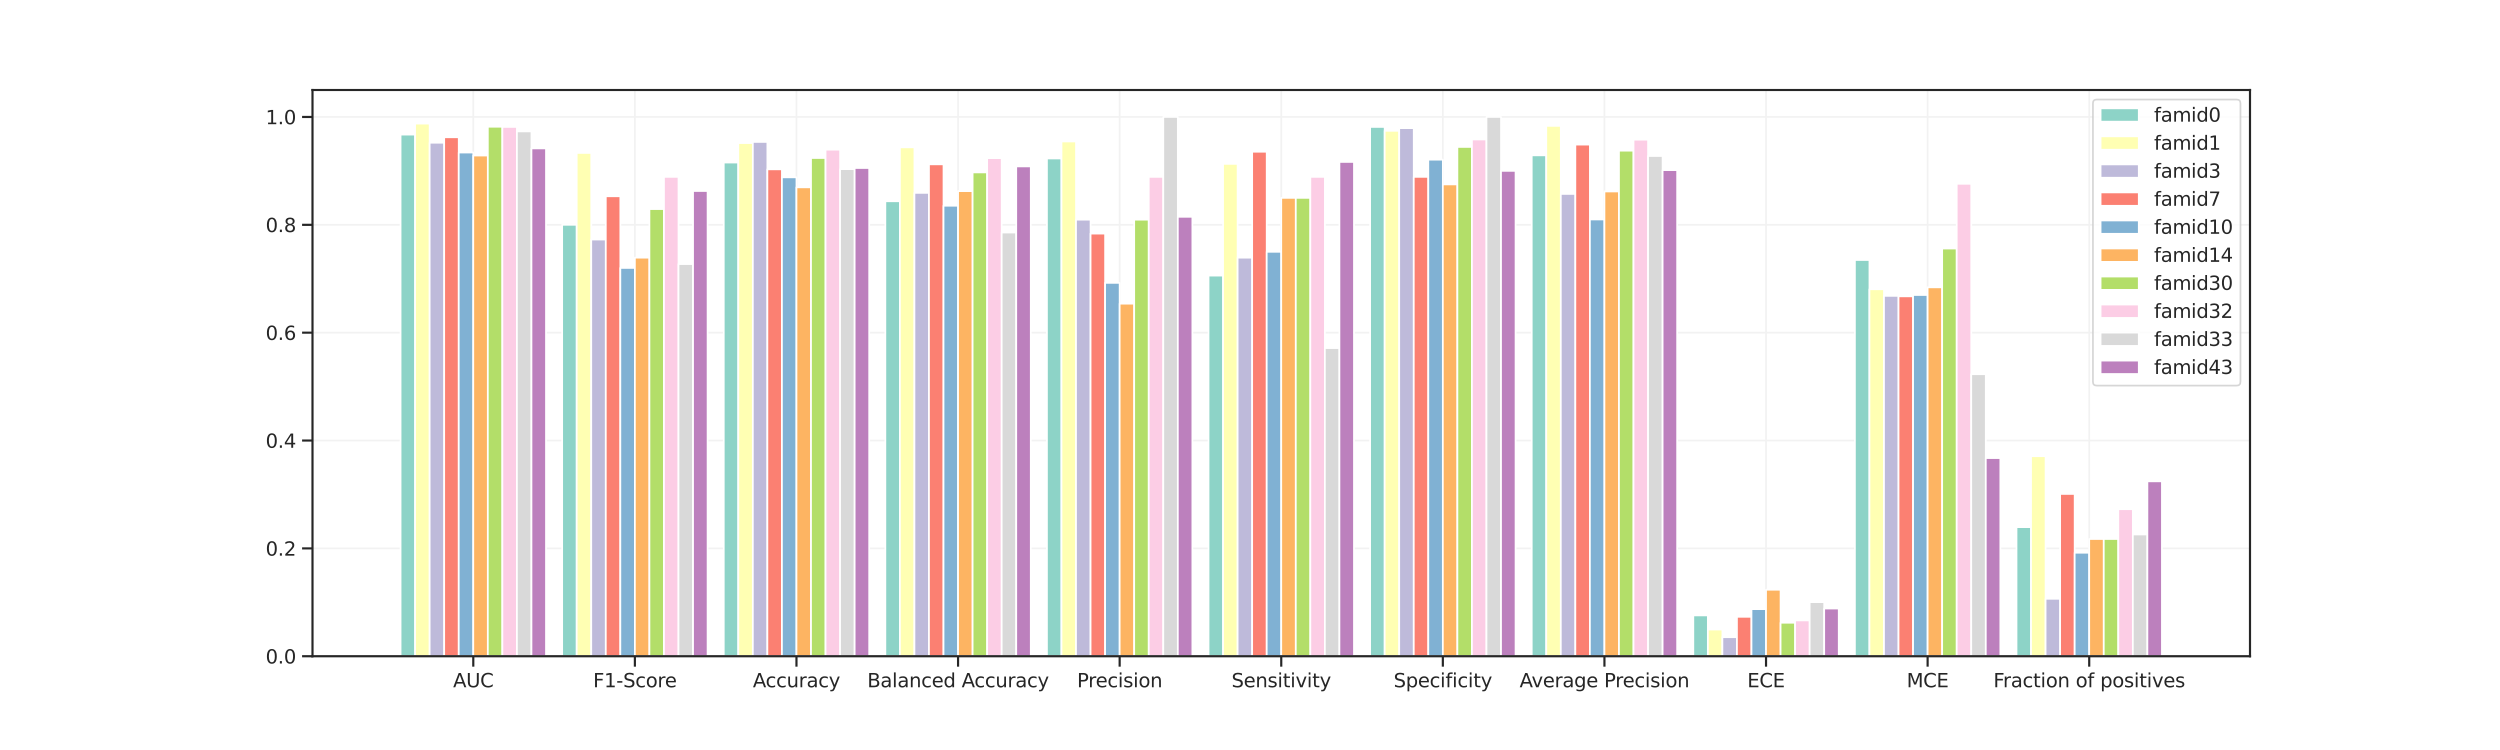 <?xml version="1.0" encoding="utf-8" standalone="no"?>
<!DOCTYPE svg PUBLIC "-//W3C//DTD SVG 1.1//EN"
  "http://www.w3.org/Graphics/SVG/1.1/DTD/svg11.dtd">
<svg height="432pt" version="1.1" viewBox="0 0 1440 432" width="1440pt" xmlns="http://www.w3.org/2000/svg" xmlns:xlink="http://www.w3.org/1999/xlink">
 <defs>
  <style type="text/css">*{stroke-linecap:butt;stroke-linejoin:round;}</style>
 </defs>
 <g id="figure_1">
  <g id="patch_1">
   <path d="M 0 432 
L 1440 432 
L 1440 0 
L 0 0 
z
" style="fill:#ffffff;"/>
  </g>
  <g id="axes_1">
   <g id="patch_2">
    <path d="M 180 378 
L 1296 378 
L 1296 51.84 
L 180 51.84 
z
" style="fill:#ffffff;"/>
   </g>
   <g id="matplotlib.axis_1">
    <g id="xtick_1">
     <g id="line2d_1">
      <path clip-path="url(#p9b97152254)" d="M 272.612 378 
L 272.612 51.84 
" style="fill:none;stroke:#f2f2f2;stroke-linecap:round;"/>
     </g>
     <g id="line2d_2">
      <defs>
       <path d="M 0 0 
L 0 6 
" id="m05945bc19d" style="stroke:#262626;stroke-width:1.25;"/>
      </defs>
      <g>
       <use style="fill:#262626;stroke:#262626;stroke-width:1.25;" x="272.612" xlink:href="#m05945bc19d" y="378"/>
      </g>
     </g>
     <g id="text_1">
      <!-- AUC -->
      <g style="fill:#262626;" transform="translate(260.984 395.858)scale(0.11 -0.11)">
       <defs>
        <path d="M 2188 4044 
L 1331 1722 
L 3047 1722 
L 2188 4044 
z
M 1831 4666 
L 2547 4666 
L 4325 0 
L 3669 0 
L 3244 1197 
L 1141 1197 
L 716 0 
L 50 0 
L 1831 4666 
z
" id="DejaVuSans-41" transform="scale(0.016)"/>
        <path d="M 556 4666 
L 1191 4666 
L 1191 1831 
Q 1191 1081 1462 751 
Q 1734 422 2344 422 
Q 2950 422 3222 751 
Q 3494 1081 3494 1831 
L 3494 4666 
L 4128 4666 
L 4128 1753 
Q 4128 841 3676 375 
Q 3225 -91 2344 -91 
Q 1459 -91 1007 375 
Q 556 841 556 1753 
L 556 4666 
z
" id="DejaVuSans-55" transform="scale(0.016)"/>
        <path d="M 4122 4306 
L 4122 3641 
Q 3803 3938 3442 4084 
Q 3081 4231 2675 4231 
Q 1875 4231 1450 3742 
Q 1025 3253 1025 2328 
Q 1025 1406 1450 917 
Q 1875 428 2675 428 
Q 3081 428 3442 575 
Q 3803 722 4122 1019 
L 4122 359 
Q 3791 134 3420 21 
Q 3050 -91 2638 -91 
Q 1578 -91 968 557 
Q 359 1206 359 2328 
Q 359 3453 968 4101 
Q 1578 4750 2638 4750 
Q 3056 4750 3426 4639 
Q 3797 4528 4122 4306 
z
" id="DejaVuSans-43" transform="scale(0.016)"/>
       </defs>
       <use xlink:href="#DejaVuSans-41"/>
       <use x="68.408" xlink:href="#DejaVuSans-55"/>
       <use x="141.602" xlink:href="#DejaVuSans-43"/>
      </g>
     </g>
    </g>
    <g id="xtick_2">
     <g id="line2d_3">
      <path clip-path="url(#p9b97152254)" d="M 365.69 378 
L 365.69 51.84 
" style="fill:none;stroke:#f2f2f2;stroke-linecap:round;"/>
     </g>
     <g id="line2d_4">
      <g>
       <use style="fill:#262626;stroke:#262626;stroke-width:1.25;" x="365.69" xlink:href="#m05945bc19d" y="378"/>
      </g>
     </g>
     <g id="text_2">
      <!-- F1-Score -->
      <g style="fill:#262626;" transform="translate(341.64 395.858)scale(0.11 -0.11)">
       <defs>
        <path d="M 628 4666 
L 3309 4666 
L 3309 4134 
L 1259 4134 
L 1259 2759 
L 3109 2759 
L 3109 2228 
L 1259 2228 
L 1259 0 
L 628 0 
L 628 4666 
z
" id="DejaVuSans-46" transform="scale(0.016)"/>
        <path d="M 794 531 
L 1825 531 
L 1825 4091 
L 703 3866 
L 703 4441 
L 1819 4666 
L 2450 4666 
L 2450 531 
L 3481 531 
L 3481 0 
L 794 0 
L 794 531 
z
" id="DejaVuSans-31" transform="scale(0.016)"/>
        <path d="M 313 2009 
L 1997 2009 
L 1997 1497 
L 313 1497 
L 313 2009 
z
" id="DejaVuSans-2d" transform="scale(0.016)"/>
        <path d="M 3425 4513 
L 3425 3897 
Q 3066 4069 2747 4153 
Q 2428 4238 2131 4238 
Q 1616 4238 1336 4038 
Q 1056 3838 1056 3469 
Q 1056 3159 1242 3001 
Q 1428 2844 1947 2747 
L 2328 2669 
Q 3034 2534 3370 2195 
Q 3706 1856 3706 1288 
Q 3706 609 3251 259 
Q 2797 -91 1919 -91 
Q 1588 -91 1214 -16 
Q 841 59 441 206 
L 441 856 
Q 825 641 1194 531 
Q 1563 422 1919 422 
Q 2459 422 2753 634 
Q 3047 847 3047 1241 
Q 3047 1584 2836 1778 
Q 2625 1972 2144 2069 
L 1759 2144 
Q 1053 2284 737 2584 
Q 422 2884 422 3419 
Q 422 4038 858 4394 
Q 1294 4750 2059 4750 
Q 2388 4750 2728 4690 
Q 3069 4631 3425 4513 
z
" id="DejaVuSans-53" transform="scale(0.016)"/>
        <path d="M 3122 3366 
L 3122 2828 
Q 2878 2963 2633 3030 
Q 2388 3097 2138 3097 
Q 1578 3097 1268 2742 
Q 959 2388 959 1747 
Q 959 1106 1268 751 
Q 1578 397 2138 397 
Q 2388 397 2633 464 
Q 2878 531 3122 666 
L 3122 134 
Q 2881 22 2623 -34 
Q 2366 -91 2075 -91 
Q 1284 -91 818 406 
Q 353 903 353 1747 
Q 353 2603 823 3093 
Q 1294 3584 2113 3584 
Q 2378 3584 2631 3529 
Q 2884 3475 3122 3366 
z
" id="DejaVuSans-63" transform="scale(0.016)"/>
        <path d="M 1959 3097 
Q 1497 3097 1228 2736 
Q 959 2375 959 1747 
Q 959 1119 1226 758 
Q 1494 397 1959 397 
Q 2419 397 2687 759 
Q 2956 1122 2956 1747 
Q 2956 2369 2687 2733 
Q 2419 3097 1959 3097 
z
M 1959 3584 
Q 2709 3584 3137 3096 
Q 3566 2609 3566 1747 
Q 3566 888 3137 398 
Q 2709 -91 1959 -91 
Q 1206 -91 779 398 
Q 353 888 353 1747 
Q 353 2609 779 3096 
Q 1206 3584 1959 3584 
z
" id="DejaVuSans-6f" transform="scale(0.016)"/>
        <path d="M 2631 2963 
Q 2534 3019 2420 3045 
Q 2306 3072 2169 3072 
Q 1681 3072 1420 2755 
Q 1159 2438 1159 1844 
L 1159 0 
L 581 0 
L 581 3500 
L 1159 3500 
L 1159 2956 
Q 1341 3275 1631 3429 
Q 1922 3584 2338 3584 
Q 2397 3584 2469 3576 
Q 2541 3569 2628 3553 
L 2631 2963 
z
" id="DejaVuSans-72" transform="scale(0.016)"/>
        <path d="M 3597 1894 
L 3597 1613 
L 953 1613 
Q 991 1019 1311 708 
Q 1631 397 2203 397 
Q 2534 397 2845 478 
Q 3156 559 3463 722 
L 3463 178 
Q 3153 47 2828 -22 
Q 2503 -91 2169 -91 
Q 1331 -91 842 396 
Q 353 884 353 1716 
Q 353 2575 817 3079 
Q 1281 3584 2069 3584 
Q 2775 3584 3186 3129 
Q 3597 2675 3597 1894 
z
M 3022 2063 
Q 3016 2534 2758 2815 
Q 2500 3097 2075 3097 
Q 1594 3097 1305 2825 
Q 1016 2553 972 2059 
L 3022 2063 
z
" id="DejaVuSans-65" transform="scale(0.016)"/>
       </defs>
       <use xlink:href="#DejaVuSans-46"/>
       <use x="57.52" xlink:href="#DejaVuSans-31"/>
       <use x="121.143" xlink:href="#DejaVuSans-2d"/>
       <use x="157.227" xlink:href="#DejaVuSans-53"/>
       <use x="220.703" xlink:href="#DejaVuSans-63"/>
       <use x="275.684" xlink:href="#DejaVuSans-6f"/>
       <use x="336.865" xlink:href="#DejaVuSans-72"/>
       <use x="375.729" xlink:href="#DejaVuSans-65"/>
      </g>
     </g>
    </g>
    <g id="xtick_3">
     <g id="line2d_5">
      <path clip-path="url(#p9b97152254)" d="M 458.767 378 
L 458.767 51.84 
" style="fill:none;stroke:#f2f2f2;stroke-linecap:round;"/>
     </g>
     <g id="line2d_6">
      <g>
       <use style="fill:#262626;stroke:#262626;stroke-width:1.25;" x="458.767" xlink:href="#m05945bc19d" y="378"/>
      </g>
     </g>
     <g id="text_3">
      <!-- Accuracy -->
      <g style="fill:#262626;" transform="translate(433.656 395.858)scale(0.11 -0.11)">
       <defs>
        <path d="M 544 1381 
L 544 3500 
L 1119 3500 
L 1119 1403 
Q 1119 906 1312 657 
Q 1506 409 1894 409 
Q 2359 409 2629 706 
Q 2900 1003 2900 1516 
L 2900 3500 
L 3475 3500 
L 3475 0 
L 2900 0 
L 2900 538 
Q 2691 219 2414 64 
Q 2138 -91 1772 -91 
Q 1169 -91 856 284 
Q 544 659 544 1381 
z
M 1991 3584 
L 1991 3584 
z
" id="DejaVuSans-75" transform="scale(0.016)"/>
        <path d="M 2194 1759 
Q 1497 1759 1228 1600 
Q 959 1441 959 1056 
Q 959 750 1161 570 
Q 1363 391 1709 391 
Q 2188 391 2477 730 
Q 2766 1069 2766 1631 
L 2766 1759 
L 2194 1759 
z
M 3341 1997 
L 3341 0 
L 2766 0 
L 2766 531 
Q 2569 213 2275 61 
Q 1981 -91 1556 -91 
Q 1019 -91 701 211 
Q 384 513 384 1019 
Q 384 1609 779 1909 
Q 1175 2209 1959 2209 
L 2766 2209 
L 2766 2266 
Q 2766 2663 2505 2880 
Q 2244 3097 1772 3097 
Q 1472 3097 1187 3025 
Q 903 2953 641 2809 
L 641 3341 
Q 956 3463 1253 3523 
Q 1550 3584 1831 3584 
Q 2591 3584 2966 3190 
Q 3341 2797 3341 1997 
z
" id="DejaVuSans-61" transform="scale(0.016)"/>
        <path d="M 2059 -325 
Q 1816 -950 1584 -1140 
Q 1353 -1331 966 -1331 
L 506 -1331 
L 506 -850 
L 844 -850 
Q 1081 -850 1212 -737 
Q 1344 -625 1503 -206 
L 1606 56 
L 191 3500 
L 800 3500 
L 1894 763 
L 2988 3500 
L 3597 3500 
L 2059 -325 
z
" id="DejaVuSans-79" transform="scale(0.016)"/>
       </defs>
       <use xlink:href="#DejaVuSans-41"/>
       <use x="66.658" xlink:href="#DejaVuSans-63"/>
       <use x="121.639" xlink:href="#DejaVuSans-63"/>
       <use x="176.619" xlink:href="#DejaVuSans-75"/>
       <use x="239.998" xlink:href="#DejaVuSans-72"/>
       <use x="281.111" xlink:href="#DejaVuSans-61"/>
       <use x="342.391" xlink:href="#DejaVuSans-63"/>
       <use x="397.371" xlink:href="#DejaVuSans-79"/>
      </g>
     </g>
    </g>
    <g id="xtick_4">
     <g id="line2d_7">
      <path clip-path="url(#p9b97152254)" d="M 551.845 378 
L 551.845 51.84 
" style="fill:none;stroke:#f2f2f2;stroke-linecap:round;"/>
     </g>
     <g id="line2d_8">
      <g>
       <use style="fill:#262626;stroke:#262626;stroke-width:1.25;" x="551.845" xlink:href="#m05945bc19d" y="378"/>
      </g>
     </g>
     <g id="text_4">
      <!-- Balanced Accuracy -->
      <g style="fill:#262626;" transform="translate(499.558 395.858)scale(0.11 -0.11)">
       <defs>
        <path d="M 1259 2228 
L 1259 519 
L 2272 519 
Q 2781 519 3026 730 
Q 3272 941 3272 1375 
Q 3272 1813 3026 2020 
Q 2781 2228 2272 2228 
L 1259 2228 
z
M 1259 4147 
L 1259 2741 
L 2194 2741 
Q 2656 2741 2882 2914 
Q 3109 3088 3109 3444 
Q 3109 3797 2882 3972 
Q 2656 4147 2194 4147 
L 1259 4147 
z
M 628 4666 
L 2241 4666 
Q 2963 4666 3353 4366 
Q 3744 4066 3744 3513 
Q 3744 3084 3544 2831 
Q 3344 2578 2956 2516 
Q 3422 2416 3680 2098 
Q 3938 1781 3938 1306 
Q 3938 681 3513 340 
Q 3088 0 2303 0 
L 628 0 
L 628 4666 
z
" id="DejaVuSans-42" transform="scale(0.016)"/>
        <path d="M 603 4863 
L 1178 4863 
L 1178 0 
L 603 0 
L 603 4863 
z
" id="DejaVuSans-6c" transform="scale(0.016)"/>
        <path d="M 3513 2113 
L 3513 0 
L 2938 0 
L 2938 2094 
Q 2938 2591 2744 2837 
Q 2550 3084 2163 3084 
Q 1697 3084 1428 2787 
Q 1159 2491 1159 1978 
L 1159 0 
L 581 0 
L 581 3500 
L 1159 3500 
L 1159 2956 
Q 1366 3272 1645 3428 
Q 1925 3584 2291 3584 
Q 2894 3584 3203 3211 
Q 3513 2838 3513 2113 
z
" id="DejaVuSans-6e" transform="scale(0.016)"/>
        <path d="M 2906 2969 
L 2906 4863 
L 3481 4863 
L 3481 0 
L 2906 0 
L 2906 525 
Q 2725 213 2448 61 
Q 2172 -91 1784 -91 
Q 1150 -91 751 415 
Q 353 922 353 1747 
Q 353 2572 751 3078 
Q 1150 3584 1784 3584 
Q 2172 3584 2448 3432 
Q 2725 3281 2906 2969 
z
M 947 1747 
Q 947 1113 1208 752 
Q 1469 391 1925 391 
Q 2381 391 2643 752 
Q 2906 1113 2906 1747 
Q 2906 2381 2643 2742 
Q 2381 3103 1925 3103 
Q 1469 3103 1208 2742 
Q 947 2381 947 1747 
z
" id="DejaVuSans-64" transform="scale(0.016)"/>
        <path id="DejaVuSans-20" transform="scale(0.016)"/>
       </defs>
       <use xlink:href="#DejaVuSans-42"/>
       <use x="68.604" xlink:href="#DejaVuSans-61"/>
       <use x="129.883" xlink:href="#DejaVuSans-6c"/>
       <use x="157.666" xlink:href="#DejaVuSans-61"/>
       <use x="218.945" xlink:href="#DejaVuSans-6e"/>
       <use x="282.324" xlink:href="#DejaVuSans-63"/>
       <use x="337.305" xlink:href="#DejaVuSans-65"/>
       <use x="398.828" xlink:href="#DejaVuSans-64"/>
       <use x="462.305" xlink:href="#DejaVuSans-20"/>
       <use x="494.092" xlink:href="#DejaVuSans-41"/>
       <use x="560.75" xlink:href="#DejaVuSans-63"/>
       <use x="615.73" xlink:href="#DejaVuSans-63"/>
       <use x="670.711" xlink:href="#DejaVuSans-75"/>
       <use x="734.09" xlink:href="#DejaVuSans-72"/>
       <use x="775.203" xlink:href="#DejaVuSans-61"/>
       <use x="836.482" xlink:href="#DejaVuSans-63"/>
       <use x="891.463" xlink:href="#DejaVuSans-79"/>
      </g>
     </g>
    </g>
    <g id="xtick_5">
     <g id="line2d_9">
      <path clip-path="url(#p9b97152254)" d="M 644.922 378 
L 644.922 51.84 
" style="fill:none;stroke:#f2f2f2;stroke-linecap:round;"/>
     </g>
     <g id="line2d_10">
      <g>
       <use style="fill:#262626;stroke:#262626;stroke-width:1.25;" x="644.922" xlink:href="#m05945bc19d" y="378"/>
      </g>
     </g>
     <g id="text_5">
      <!-- Precision -->
      <g style="fill:#262626;" transform="translate(620.385 395.858)scale(0.11 -0.11)">
       <defs>
        <path d="M 1259 4147 
L 1259 2394 
L 2053 2394 
Q 2494 2394 2734 2622 
Q 2975 2850 2975 3272 
Q 2975 3691 2734 3919 
Q 2494 4147 2053 4147 
L 1259 4147 
z
M 628 4666 
L 2053 4666 
Q 2838 4666 3239 4311 
Q 3641 3956 3641 3272 
Q 3641 2581 3239 2228 
Q 2838 1875 2053 1875 
L 1259 1875 
L 1259 0 
L 628 0 
L 628 4666 
z
" id="DejaVuSans-50" transform="scale(0.016)"/>
        <path d="M 603 3500 
L 1178 3500 
L 1178 0 
L 603 0 
L 603 3500 
z
M 603 4863 
L 1178 4863 
L 1178 4134 
L 603 4134 
L 603 4863 
z
" id="DejaVuSans-69" transform="scale(0.016)"/>
        <path d="M 2834 3397 
L 2834 2853 
Q 2591 2978 2328 3040 
Q 2066 3103 1784 3103 
Q 1356 3103 1142 2972 
Q 928 2841 928 2578 
Q 928 2378 1081 2264 
Q 1234 2150 1697 2047 
L 1894 2003 
Q 2506 1872 2764 1633 
Q 3022 1394 3022 966 
Q 3022 478 2636 193 
Q 2250 -91 1575 -91 
Q 1294 -91 989 -36 
Q 684 19 347 128 
L 347 722 
Q 666 556 975 473 
Q 1284 391 1588 391 
Q 1994 391 2212 530 
Q 2431 669 2431 922 
Q 2431 1156 2273 1281 
Q 2116 1406 1581 1522 
L 1381 1569 
Q 847 1681 609 1914 
Q 372 2147 372 2553 
Q 372 3047 722 3315 
Q 1072 3584 1716 3584 
Q 2034 3584 2315 3537 
Q 2597 3491 2834 3397 
z
" id="DejaVuSans-73" transform="scale(0.016)"/>
       </defs>
       <use xlink:href="#DejaVuSans-50"/>
       <use x="58.553" xlink:href="#DejaVuSans-72"/>
       <use x="97.416" xlink:href="#DejaVuSans-65"/>
       <use x="158.939" xlink:href="#DejaVuSans-63"/>
       <use x="213.92" xlink:href="#DejaVuSans-69"/>
       <use x="241.703" xlink:href="#DejaVuSans-73"/>
       <use x="293.803" xlink:href="#DejaVuSans-69"/>
       <use x="321.586" xlink:href="#DejaVuSans-6f"/>
       <use x="382.768" xlink:href="#DejaVuSans-6e"/>
      </g>
     </g>
    </g>
    <g id="xtick_6">
     <g id="line2d_11">
      <path clip-path="url(#p9b97152254)" d="M 738 378 
L 738 51.84 
" style="fill:none;stroke:#f2f2f2;stroke-linecap:round;"/>
     </g>
     <g id="line2d_12">
      <g>
       <use style="fill:#262626;stroke:#262626;stroke-width:1.25;" x="738" xlink:href="#m05945bc19d" y="378"/>
      </g>
     </g>
     <g id="text_6">
      <!-- Sensitivity -->
      <g style="fill:#262626;" transform="translate(709.366 395.858)scale(0.11 -0.11)">
       <defs>
        <path d="M 1172 4494 
L 1172 3500 
L 2356 3500 
L 2356 3053 
L 1172 3053 
L 1172 1153 
Q 1172 725 1289 603 
Q 1406 481 1766 481 
L 2356 481 
L 2356 0 
L 1766 0 
Q 1100 0 847 248 
Q 594 497 594 1153 
L 594 3053 
L 172 3053 
L 172 3500 
L 594 3500 
L 594 4494 
L 1172 4494 
z
" id="DejaVuSans-74" transform="scale(0.016)"/>
        <path d="M 191 3500 
L 800 3500 
L 1894 563 
L 2988 3500 
L 3597 3500 
L 2284 0 
L 1503 0 
L 191 3500 
z
" id="DejaVuSans-76" transform="scale(0.016)"/>
       </defs>
       <use xlink:href="#DejaVuSans-53"/>
       <use x="63.477" xlink:href="#DejaVuSans-65"/>
       <use x="125" xlink:href="#DejaVuSans-6e"/>
       <use x="188.379" xlink:href="#DejaVuSans-73"/>
       <use x="240.479" xlink:href="#DejaVuSans-69"/>
       <use x="268.262" xlink:href="#DejaVuSans-74"/>
       <use x="307.471" xlink:href="#DejaVuSans-69"/>
       <use x="335.254" xlink:href="#DejaVuSans-76"/>
       <use x="394.434" xlink:href="#DejaVuSans-69"/>
       <use x="422.217" xlink:href="#DejaVuSans-74"/>
       <use x="461.426" xlink:href="#DejaVuSans-79"/>
      </g>
     </g>
    </g>
    <g id="xtick_7">
     <g id="line2d_13">
      <path clip-path="url(#p9b97152254)" d="M 831.078 378 
L 831.078 51.84 
" style="fill:none;stroke:#f2f2f2;stroke-linecap:round;"/>
     </g>
     <g id="line2d_14">
      <g>
       <use style="fill:#262626;stroke:#262626;stroke-width:1.25;" x="831.078" xlink:href="#m05945bc19d" y="378"/>
      </g>
     </g>
     <g id="text_7">
      <!-- Specificity -->
      <g style="fill:#262626;" transform="translate(802.73 395.858)scale(0.11 -0.11)">
       <defs>
        <path d="M 1159 525 
L 1159 -1331 
L 581 -1331 
L 581 3500 
L 1159 3500 
L 1159 2969 
Q 1341 3281 1617 3432 
Q 1894 3584 2278 3584 
Q 2916 3584 3314 3078 
Q 3713 2572 3713 1747 
Q 3713 922 3314 415 
Q 2916 -91 2278 -91 
Q 1894 -91 1617 61 
Q 1341 213 1159 525 
z
M 3116 1747 
Q 3116 2381 2855 2742 
Q 2594 3103 2138 3103 
Q 1681 3103 1420 2742 
Q 1159 2381 1159 1747 
Q 1159 1113 1420 752 
Q 1681 391 2138 391 
Q 2594 391 2855 752 
Q 3116 1113 3116 1747 
z
" id="DejaVuSans-70" transform="scale(0.016)"/>
        <path d="M 2375 4863 
L 2375 4384 
L 1825 4384 
Q 1516 4384 1395 4259 
Q 1275 4134 1275 3809 
L 1275 3500 
L 2222 3500 
L 2222 3053 
L 1275 3053 
L 1275 0 
L 697 0 
L 697 3053 
L 147 3053 
L 147 3500 
L 697 3500 
L 697 3744 
Q 697 4328 969 4595 
Q 1241 4863 1831 4863 
L 2375 4863 
z
" id="DejaVuSans-66" transform="scale(0.016)"/>
       </defs>
       <use xlink:href="#DejaVuSans-53"/>
       <use x="63.477" xlink:href="#DejaVuSans-70"/>
       <use x="126.953" xlink:href="#DejaVuSans-65"/>
       <use x="188.477" xlink:href="#DejaVuSans-63"/>
       <use x="243.457" xlink:href="#DejaVuSans-69"/>
       <use x="271.24" xlink:href="#DejaVuSans-66"/>
       <use x="306.445" xlink:href="#DejaVuSans-69"/>
       <use x="334.229" xlink:href="#DejaVuSans-63"/>
       <use x="389.209" xlink:href="#DejaVuSans-69"/>
       <use x="416.992" xlink:href="#DejaVuSans-74"/>
       <use x="456.201" xlink:href="#DejaVuSans-79"/>
      </g>
     </g>
    </g>
    <g id="xtick_8">
     <g id="line2d_15">
      <path clip-path="url(#p9b97152254)" d="M 924.155 378 
L 924.155 51.84 
" style="fill:none;stroke:#f2f2f2;stroke-linecap:round;"/>
     </g>
     <g id="line2d_16">
      <g>
       <use style="fill:#262626;stroke:#262626;stroke-width:1.25;" x="924.155" xlink:href="#m05945bc19d" y="378"/>
      </g>
     </g>
     <g id="text_8">
      <!-- Average Precision -->
      <g style="fill:#262626;" transform="translate(875.283 395.858)scale(0.11 -0.11)">
       <defs>
        <path d="M 2906 1791 
Q 2906 2416 2648 2759 
Q 2391 3103 1925 3103 
Q 1463 3103 1205 2759 
Q 947 2416 947 1791 
Q 947 1169 1205 825 
Q 1463 481 1925 481 
Q 2391 481 2648 825 
Q 2906 1169 2906 1791 
z
M 3481 434 
Q 3481 -459 3084 -895 
Q 2688 -1331 1869 -1331 
Q 1566 -1331 1297 -1286 
Q 1028 -1241 775 -1147 
L 775 -588 
Q 1028 -725 1275 -790 
Q 1522 -856 1778 -856 
Q 2344 -856 2625 -561 
Q 2906 -266 2906 331 
L 2906 616 
Q 2728 306 2450 153 
Q 2172 0 1784 0 
Q 1141 0 747 490 
Q 353 981 353 1791 
Q 353 2603 747 3093 
Q 1141 3584 1784 3584 
Q 2172 3584 2450 3431 
Q 2728 3278 2906 2969 
L 2906 3500 
L 3481 3500 
L 3481 434 
z
" id="DejaVuSans-67" transform="scale(0.016)"/>
       </defs>
       <use xlink:href="#DejaVuSans-41"/>
       <use x="62.533" xlink:href="#DejaVuSans-76"/>
       <use x="121.713" xlink:href="#DejaVuSans-65"/>
       <use x="183.236" xlink:href="#DejaVuSans-72"/>
       <use x="224.35" xlink:href="#DejaVuSans-61"/>
       <use x="285.629" xlink:href="#DejaVuSans-67"/>
       <use x="349.105" xlink:href="#DejaVuSans-65"/>
       <use x="410.629" xlink:href="#DejaVuSans-20"/>
       <use x="442.416" xlink:href="#DejaVuSans-50"/>
       <use x="500.969" xlink:href="#DejaVuSans-72"/>
       <use x="539.832" xlink:href="#DejaVuSans-65"/>
       <use x="601.355" xlink:href="#DejaVuSans-63"/>
       <use x="656.336" xlink:href="#DejaVuSans-69"/>
       <use x="684.119" xlink:href="#DejaVuSans-73"/>
       <use x="736.219" xlink:href="#DejaVuSans-69"/>
       <use x="764.002" xlink:href="#DejaVuSans-6f"/>
       <use x="825.184" xlink:href="#DejaVuSans-6e"/>
      </g>
     </g>
    </g>
    <g id="xtick_9">
     <g id="line2d_17">
      <path clip-path="url(#p9b97152254)" d="M 1017.233 378 
L 1017.233 51.84 
" style="fill:none;stroke:#f2f2f2;stroke-linecap:round;"/>
     </g>
     <g id="line2d_18">
      <g>
       <use style="fill:#262626;stroke:#262626;stroke-width:1.25;" x="1017.233" xlink:href="#m05945bc19d" y="378"/>
      </g>
     </g>
     <g id="text_9">
      <!-- ECE -->
      <g style="fill:#262626;" transform="translate(1006.442 395.858)scale(0.11 -0.11)">
       <defs>
        <path d="M 628 4666 
L 3578 4666 
L 3578 4134 
L 1259 4134 
L 1259 2753 
L 3481 2753 
L 3481 2222 
L 1259 2222 
L 1259 531 
L 3634 531 
L 3634 0 
L 628 0 
L 628 4666 
z
" id="DejaVuSans-45" transform="scale(0.016)"/>
       </defs>
       <use xlink:href="#DejaVuSans-45"/>
       <use x="63.184" xlink:href="#DejaVuSans-43"/>
       <use x="133.008" xlink:href="#DejaVuSans-45"/>
      </g>
     </g>
    </g>
    <g id="xtick_10">
     <g id="line2d_19">
      <path clip-path="url(#p9b97152254)" d="M 1110.31 378 
L 1110.31 51.84 
" style="fill:none;stroke:#f2f2f2;stroke-linecap:round;"/>
     </g>
     <g id="line2d_20">
      <g>
       <use style="fill:#262626;stroke:#262626;stroke-width:1.25;" x="1110.31" xlink:href="#m05945bc19d" y="378"/>
      </g>
     </g>
     <g id="text_10">
      <!-- MCE -->
      <g style="fill:#262626;" transform="translate(1098.249 395.858)scale(0.11 -0.11)">
       <defs>
        <path d="M 628 4666 
L 1569 4666 
L 2759 1491 
L 3956 4666 
L 4897 4666 
L 4897 0 
L 4281 0 
L 4281 4097 
L 3078 897 
L 2444 897 
L 1241 4097 
L 1241 0 
L 628 0 
L 628 4666 
z
" id="DejaVuSans-4d" transform="scale(0.016)"/>
       </defs>
       <use xlink:href="#DejaVuSans-4d"/>
       <use x="86.279" xlink:href="#DejaVuSans-43"/>
       <use x="156.104" xlink:href="#DejaVuSans-45"/>
      </g>
     </g>
    </g>
    <g id="xtick_11">
     <g id="line2d_21">
      <path clip-path="url(#p9b97152254)" d="M 1203.388 378 
L 1203.388 51.84 
" style="fill:none;stroke:#f2f2f2;stroke-linecap:round;"/>
     </g>
     <g id="line2d_22">
      <g>
       <use style="fill:#262626;stroke:#262626;stroke-width:1.25;" x="1203.388" xlink:href="#m05945bc19d" y="378"/>
      </g>
     </g>
     <g id="text_11">
      <!-- Fraction of positives -->
      <g style="fill:#262626;" transform="translate(1148.196 395.858)scale(0.11 -0.11)">
       <use xlink:href="#DejaVuSans-46"/>
       <use x="50.27" xlink:href="#DejaVuSans-72"/>
       <use x="91.383" xlink:href="#DejaVuSans-61"/>
       <use x="152.662" xlink:href="#DejaVuSans-63"/>
       <use x="207.643" xlink:href="#DejaVuSans-74"/>
       <use x="246.852" xlink:href="#DejaVuSans-69"/>
       <use x="274.635" xlink:href="#DejaVuSans-6f"/>
       <use x="335.816" xlink:href="#DejaVuSans-6e"/>
       <use x="399.195" xlink:href="#DejaVuSans-20"/>
       <use x="430.982" xlink:href="#DejaVuSans-6f"/>
       <use x="492.164" xlink:href="#DejaVuSans-66"/>
       <use x="527.369" xlink:href="#DejaVuSans-20"/>
       <use x="559.156" xlink:href="#DejaVuSans-70"/>
       <use x="622.633" xlink:href="#DejaVuSans-6f"/>
       <use x="683.814" xlink:href="#DejaVuSans-73"/>
       <use x="735.914" xlink:href="#DejaVuSans-69"/>
       <use x="763.697" xlink:href="#DejaVuSans-74"/>
       <use x="802.906" xlink:href="#DejaVuSans-69"/>
       <use x="830.689" xlink:href="#DejaVuSans-76"/>
       <use x="889.869" xlink:href="#DejaVuSans-65"/>
       <use x="951.393" xlink:href="#DejaVuSans-73"/>
      </g>
     </g>
    </g>
   </g>
   <g id="matplotlib.axis_2">
    <g id="ytick_1">
     <g id="line2d_23">
      <path clip-path="url(#p9b97152254)" d="M 180 378 
L 1296 378 
" style="fill:none;stroke:#f2f2f2;stroke-linecap:round;"/>
     </g>
     <g id="line2d_24">
      <defs>
       <path d="M 0 0 
L -6 0 
" id="m2bf0876eb7" style="stroke:#262626;stroke-width:1.25;"/>
      </defs>
      <g>
       <use style="fill:#262626;stroke:#262626;stroke-width:1.25;" x="180" xlink:href="#m2bf0876eb7" y="378"/>
      </g>
     </g>
     <g id="text_12">
      <!-- 0.0 -->
      <g style="fill:#262626;" transform="translate(153.007 382.179)scale(0.11 -0.11)">
       <defs>
        <path d="M 2034 4250 
Q 1547 4250 1301 3770 
Q 1056 3291 1056 2328 
Q 1056 1369 1301 889 
Q 1547 409 2034 409 
Q 2525 409 2770 889 
Q 3016 1369 3016 2328 
Q 3016 3291 2770 3770 
Q 2525 4250 2034 4250 
z
M 2034 4750 
Q 2819 4750 3233 4129 
Q 3647 3509 3647 2328 
Q 3647 1150 3233 529 
Q 2819 -91 2034 -91 
Q 1250 -91 836 529 
Q 422 1150 422 2328 
Q 422 3509 836 4129 
Q 1250 4750 2034 4750 
z
" id="DejaVuSans-30" transform="scale(0.016)"/>
        <path d="M 684 794 
L 1344 794 
L 1344 0 
L 684 0 
L 684 794 
z
" id="DejaVuSans-2e" transform="scale(0.016)"/>
       </defs>
       <use xlink:href="#DejaVuSans-30"/>
       <use x="63.623" xlink:href="#DejaVuSans-2e"/>
       <use x="95.41" xlink:href="#DejaVuSans-30"/>
      </g>
     </g>
    </g>
    <g id="ytick_2">
     <g id="line2d_25">
      <path clip-path="url(#p9b97152254)" d="M 180 315.874 
L 1296 315.874 
" style="fill:none;stroke:#f2f2f2;stroke-linecap:round;"/>
     </g>
     <g id="line2d_26">
      <g>
       <use style="fill:#262626;stroke:#262626;stroke-width:1.25;" x="180" xlink:href="#m2bf0876eb7" y="315.874"/>
      </g>
     </g>
     <g id="text_13">
      <!-- 0.2 -->
      <g style="fill:#262626;" transform="translate(153.007 320.053)scale(0.11 -0.11)">
       <defs>
        <path d="M 1228 531 
L 3431 531 
L 3431 0 
L 469 0 
L 469 531 
Q 828 903 1448 1529 
Q 2069 2156 2228 2338 
Q 2531 2678 2651 2914 
Q 2772 3150 2772 3378 
Q 2772 3750 2511 3984 
Q 2250 4219 1831 4219 
Q 1534 4219 1204 4116 
Q 875 4013 500 3803 
L 500 4441 
Q 881 4594 1212 4672 
Q 1544 4750 1819 4750 
Q 2544 4750 2975 4387 
Q 3406 4025 3406 3419 
Q 3406 3131 3298 2873 
Q 3191 2616 2906 2266 
Q 2828 2175 2409 1742 
Q 1991 1309 1228 531 
z
" id="DejaVuSans-32" transform="scale(0.016)"/>
       </defs>
       <use xlink:href="#DejaVuSans-30"/>
       <use x="63.623" xlink:href="#DejaVuSans-2e"/>
       <use x="95.41" xlink:href="#DejaVuSans-32"/>
      </g>
     </g>
    </g>
    <g id="ytick_3">
     <g id="line2d_27">
      <path clip-path="url(#p9b97152254)" d="M 180 253.749 
L 1296 253.749 
" style="fill:none;stroke:#f2f2f2;stroke-linecap:round;"/>
     </g>
     <g id="line2d_28">
      <g>
       <use style="fill:#262626;stroke:#262626;stroke-width:1.25;" x="180" xlink:href="#m2bf0876eb7" y="253.749"/>
      </g>
     </g>
     <g id="text_14">
      <!-- 0.4 -->
      <g style="fill:#262626;" transform="translate(153.007 257.928)scale(0.11 -0.11)">
       <defs>
        <path d="M 2419 4116 
L 825 1625 
L 2419 1625 
L 2419 4116 
z
M 2253 4666 
L 3047 4666 
L 3047 1625 
L 3713 1625 
L 3713 1100 
L 3047 1100 
L 3047 0 
L 2419 0 
L 2419 1100 
L 313 1100 
L 313 1709 
L 2253 4666 
z
" id="DejaVuSans-34" transform="scale(0.016)"/>
       </defs>
       <use xlink:href="#DejaVuSans-30"/>
       <use x="63.623" xlink:href="#DejaVuSans-2e"/>
       <use x="95.41" xlink:href="#DejaVuSans-34"/>
      </g>
     </g>
    </g>
    <g id="ytick_4">
     <g id="line2d_29">
      <path clip-path="url(#p9b97152254)" d="M 180 191.623 
L 1296 191.623 
" style="fill:none;stroke:#f2f2f2;stroke-linecap:round;"/>
     </g>
     <g id="line2d_30">
      <g>
       <use style="fill:#262626;stroke:#262626;stroke-width:1.25;" x="180" xlink:href="#m2bf0876eb7" y="191.623"/>
      </g>
     </g>
     <g id="text_15">
      <!-- 0.6 -->
      <g style="fill:#262626;" transform="translate(153.007 195.802)scale(0.11 -0.11)">
       <defs>
        <path d="M 2113 2584 
Q 1688 2584 1439 2293 
Q 1191 2003 1191 1497 
Q 1191 994 1439 701 
Q 1688 409 2113 409 
Q 2538 409 2786 701 
Q 3034 994 3034 1497 
Q 3034 2003 2786 2293 
Q 2538 2584 2113 2584 
z
M 3366 4563 
L 3366 3988 
Q 3128 4100 2886 4159 
Q 2644 4219 2406 4219 
Q 1781 4219 1451 3797 
Q 1122 3375 1075 2522 
Q 1259 2794 1537 2939 
Q 1816 3084 2150 3084 
Q 2853 3084 3261 2657 
Q 3669 2231 3669 1497 
Q 3669 778 3244 343 
Q 2819 -91 2113 -91 
Q 1303 -91 875 529 
Q 447 1150 447 2328 
Q 447 3434 972 4092 
Q 1497 4750 2381 4750 
Q 2619 4750 2861 4703 
Q 3103 4656 3366 4563 
z
" id="DejaVuSans-36" transform="scale(0.016)"/>
       </defs>
       <use xlink:href="#DejaVuSans-30"/>
       <use x="63.623" xlink:href="#DejaVuSans-2e"/>
       <use x="95.41" xlink:href="#DejaVuSans-36"/>
      </g>
     </g>
    </g>
    <g id="ytick_5">
     <g id="line2d_31">
      <path clip-path="url(#p9b97152254)" d="M 180 129.497 
L 1296 129.497 
" style="fill:none;stroke:#f2f2f2;stroke-linecap:round;"/>
     </g>
     <g id="line2d_32">
      <g>
       <use style="fill:#262626;stroke:#262626;stroke-width:1.25;" x="180" xlink:href="#m2bf0876eb7" y="129.497"/>
      </g>
     </g>
     <g id="text_16">
      <!-- 0.8 -->
      <g style="fill:#262626;" transform="translate(153.007 133.676)scale(0.11 -0.11)">
       <defs>
        <path d="M 2034 2216 
Q 1584 2216 1326 1975 
Q 1069 1734 1069 1313 
Q 1069 891 1326 650 
Q 1584 409 2034 409 
Q 2484 409 2743 651 
Q 3003 894 3003 1313 
Q 3003 1734 2745 1975 
Q 2488 2216 2034 2216 
z
M 1403 2484 
Q 997 2584 770 2862 
Q 544 3141 544 3541 
Q 544 4100 942 4425 
Q 1341 4750 2034 4750 
Q 2731 4750 3128 4425 
Q 3525 4100 3525 3541 
Q 3525 3141 3298 2862 
Q 3072 2584 2669 2484 
Q 3125 2378 3379 2068 
Q 3634 1759 3634 1313 
Q 3634 634 3220 271 
Q 2806 -91 2034 -91 
Q 1263 -91 848 271 
Q 434 634 434 1313 
Q 434 1759 690 2068 
Q 947 2378 1403 2484 
z
M 1172 3481 
Q 1172 3119 1398 2916 
Q 1625 2713 2034 2713 
Q 2441 2713 2670 2916 
Q 2900 3119 2900 3481 
Q 2900 3844 2670 4047 
Q 2441 4250 2034 4250 
Q 1625 4250 1398 4047 
Q 1172 3844 1172 3481 
z
" id="DejaVuSans-38" transform="scale(0.016)"/>
       </defs>
       <use xlink:href="#DejaVuSans-30"/>
       <use x="63.623" xlink:href="#DejaVuSans-2e"/>
       <use x="95.41" xlink:href="#DejaVuSans-38"/>
      </g>
     </g>
    </g>
    <g id="ytick_6">
     <g id="line2d_33">
      <path clip-path="url(#p9b97152254)" d="M 180 67.371 
L 1296 67.371 
" style="fill:none;stroke:#f2f2f2;stroke-linecap:round;"/>
     </g>
     <g id="line2d_34">
      <g>
       <use style="fill:#262626;stroke:#262626;stroke-width:1.25;" x="180" xlink:href="#m2bf0876eb7" y="67.371"/>
      </g>
     </g>
     <g id="text_17">
      <!-- 1.0 -->
      <g style="fill:#262626;" transform="translate(153.007 71.551)scale(0.11 -0.11)">
       <use xlink:href="#DejaVuSans-31"/>
       <use x="63.623" xlink:href="#DejaVuSans-2e"/>
       <use x="95.41" xlink:href="#DejaVuSans-30"/>
      </g>
     </g>
    </g>
   </g>
   <g id="patch_3">
    <path clip-path="url(#p9b97152254)" d="M 230.727 378 
L 239.104 378 
L 239.104 77.523 
L 230.727 77.523 
z
" style="fill:#8dd3c7;stroke:#ffffff;stroke-linejoin:miter;"/>
   </g>
   <g id="patch_4">
    <path clip-path="url(#p9b97152254)" d="M 323.805 378 
L 332.182 378 
L 332.182 129.497 
L 323.805 129.497 
z
" style="fill:#8dd3c7;stroke:#ffffff;stroke-linejoin:miter;"/>
   </g>
   <g id="patch_5">
    <path clip-path="url(#p9b97152254)" d="M 416.882 378 
L 425.259 378 
L 425.259 93.622 
L 416.882 93.622 
z
" style="fill:#8dd3c7;stroke:#ffffff;stroke-linejoin:miter;"/>
   </g>
   <g id="patch_6">
    <path clip-path="url(#p9b97152254)" d="M 509.96 378 
L 518.337 378 
L 518.337 115.928 
L 509.96 115.928 
z
" style="fill:#8dd3c7;stroke:#ffffff;stroke-linejoin:miter;"/>
   </g>
   <g id="patch_7">
    <path clip-path="url(#p9b97152254)" d="M 603.038 378 
L 611.415 378 
L 611.415 91.266 
L 603.038 91.266 
z
" style="fill:#8dd3c7;stroke:#ffffff;stroke-linejoin:miter;"/>
   </g>
   <g id="patch_8">
    <path clip-path="url(#p9b97152254)" d="M 696.115 378 
L 704.492 378 
L 704.492 158.733 
L 696.115 158.733 
z
" style="fill:#8dd3c7;stroke:#ffffff;stroke-linejoin:miter;"/>
   </g>
   <g id="patch_9">
    <path clip-path="url(#p9b97152254)" d="M 789.193 378 
L 797.57 378 
L 797.57 73.124 
L 789.193 73.124 
z
" style="fill:#8dd3c7;stroke:#ffffff;stroke-linejoin:miter;"/>
   </g>
   <g id="patch_10">
    <path clip-path="url(#p9b97152254)" d="M 882.27 378 
L 890.647 378 
L 890.647 89.468 
L 882.27 89.468 
z
" style="fill:#8dd3c7;stroke:#ffffff;stroke-linejoin:miter;"/>
   </g>
   <g id="patch_11">
    <path clip-path="url(#p9b97152254)" d="M 975.348 378 
L 983.725 378 
L 983.725 354.476 
L 975.348 354.476 
z
" style="fill:#8dd3c7;stroke:#ffffff;stroke-linejoin:miter;"/>
   </g>
   <g id="patch_12">
    <path clip-path="url(#p9b97152254)" d="M 1068.425 378 
L 1076.802 378 
L 1076.802 149.759 
L 1068.425 149.759 
z
" style="fill:#8dd3c7;stroke:#ffffff;stroke-linejoin:miter;"/>
   </g>
   <g id="patch_13">
    <path clip-path="url(#p9b97152254)" d="M 1161.503 378 
L 1169.88 378 
L 1169.88 303.624 
L 1161.503 303.624 
z
" style="fill:#8dd3c7;stroke:#ffffff;stroke-linejoin:miter;"/>
   </g>
   <g id="patch_14">
    <path clip-path="url(#p9b97152254)" d="M 239.104 378 
L 247.481 378 
L 247.481 71.181 
L 239.104 71.181 
z
" style="fill:#ffffb3;stroke:#ffffff;stroke-linejoin:miter;"/>
   </g>
   <g id="patch_15">
    <path clip-path="url(#p9b97152254)" d="M 332.182 378 
L 340.559 378 
L 340.559 88.08 
L 332.182 88.08 
z
" style="fill:#ffffb3;stroke:#ffffff;stroke-linejoin:miter;"/>
   </g>
   <g id="patch_16">
    <path clip-path="url(#p9b97152254)" d="M 425.259 378 
L 433.636 378 
L 433.636 82.402 
L 425.259 82.402 
z
" style="fill:#ffffb3;stroke:#ffffff;stroke-linejoin:miter;"/>
   </g>
   <g id="patch_17">
    <path clip-path="url(#p9b97152254)" d="M 518.337 378 
L 526.714 378 
L 526.714 84.859 
L 518.337 84.859 
z
" style="fill:#ffffb3;stroke:#ffffff;stroke-linejoin:miter;"/>
   </g>
   <g id="patch_18">
    <path clip-path="url(#p9b97152254)" d="M 611.415 378 
L 619.791 378 
L 619.791 81.491 
L 611.415 81.491 
z
" style="fill:#ffffb3;stroke:#ffffff;stroke-linejoin:miter;"/>
   </g>
   <g id="patch_19">
    <path clip-path="url(#p9b97152254)" d="M 704.492 378 
L 712.869 378 
L 712.869 94.383 
L 704.492 94.383 
z
" style="fill:#ffffb3;stroke:#ffffff;stroke-linejoin:miter;"/>
   </g>
   <g id="patch_20">
    <path clip-path="url(#p9b97152254)" d="M 797.57 378 
L 805.947 378 
L 805.947 75.336 
L 797.57 75.336 
z
" style="fill:#ffffb3;stroke:#ffffff;stroke-linejoin:miter;"/>
   </g>
   <g id="patch_21">
    <path clip-path="url(#p9b97152254)" d="M 890.647 378 
L 899.024 378 
L 899.024 72.485 
L 890.647 72.485 
z
" style="fill:#ffffb3;stroke:#ffffff;stroke-linejoin:miter;"/>
   </g>
   <g id="patch_22">
    <path clip-path="url(#p9b97152254)" d="M 983.725 378 
L 992.102 378 
L 992.102 362.611 
L 983.725 362.611 
z
" style="fill:#ffffb3;stroke:#ffffff;stroke-linejoin:miter;"/>
   </g>
   <g id="patch_23">
    <path clip-path="url(#p9b97152254)" d="M 1076.802 378 
L 1085.179 378 
L 1085.179 166.628 
L 1076.802 166.628 
z
" style="fill:#ffffb3;stroke:#ffffff;stroke-linejoin:miter;"/>
   </g>
   <g id="patch_24">
    <path clip-path="url(#p9b97152254)" d="M 1169.88 378 
L 1178.257 378 
L 1178.257 262.767 
L 1169.88 262.767 
z
" style="fill:#ffffb3;stroke:#ffffff;stroke-linejoin:miter;"/>
   </g>
   <g id="patch_25">
    <path clip-path="url(#p9b97152254)" d="M 247.481 378 
L 255.858 378 
L 255.858 82.207 
L 247.481 82.207 
z
" style="fill:#bebada;stroke:#ffffff;stroke-linejoin:miter;"/>
   </g>
   <g id="patch_26">
    <path clip-path="url(#p9b97152254)" d="M 340.559 378 
L 348.936 378 
L 348.936 137.969 
L 340.559 137.969 
z
" style="fill:#bebada;stroke:#ffffff;stroke-linejoin:miter;"/>
   </g>
   <g id="patch_27">
    <path clip-path="url(#p9b97152254)" d="M 433.636 378 
L 442.013 378 
L 442.013 81.752 
L 433.636 81.752 
z
" style="fill:#bebada;stroke:#ffffff;stroke-linejoin:miter;"/>
   </g>
   <g id="patch_28">
    <path clip-path="url(#p9b97152254)" d="M 526.714 378 
L 535.091 378 
L 535.091 111.107 
L 526.714 111.107 
z
" style="fill:#bebada;stroke:#ffffff;stroke-linejoin:miter;"/>
   </g>
   <g id="patch_29">
    <path clip-path="url(#p9b97152254)" d="M 619.791 378 
L 628.168 378 
L 628.168 126.539 
L 619.791 126.539 
z
" style="fill:#bebada;stroke:#ffffff;stroke-linejoin:miter;"/>
   </g>
   <g id="patch_30">
    <path clip-path="url(#p9b97152254)" d="M 712.869 378 
L 721.246 378 
L 721.246 148.405 
L 712.869 148.405 
z
" style="fill:#bebada;stroke:#ffffff;stroke-linejoin:miter;"/>
   </g>
   <g id="patch_31">
    <path clip-path="url(#p9b97152254)" d="M 805.947 378 
L 814.324 378 
L 814.324 73.809 
L 805.947 73.809 
z
" style="fill:#bebada;stroke:#ffffff;stroke-linejoin:miter;"/>
   </g>
   <g id="patch_32">
    <path clip-path="url(#p9b97152254)" d="M 899.024 378 
L 907.401 378 
L 907.401 111.71 
L 899.024 111.71 
z
" style="fill:#bebada;stroke:#ffffff;stroke-linejoin:miter;"/>
   </g>
   <g id="patch_33">
    <path clip-path="url(#p9b97152254)" d="M 992.102 378 
L 1000.479 378 
L 1000.479 367.015 
L 992.102 367.015 
z
" style="fill:#bebada;stroke:#ffffff;stroke-linejoin:miter;"/>
   </g>
   <g id="patch_34">
    <path clip-path="url(#p9b97152254)" d="M 1085.179 378 
L 1093.556 378 
L 1093.556 170.405 
L 1085.179 170.405 
z
" style="fill:#bebada;stroke:#ffffff;stroke-linejoin:miter;"/>
   </g>
   <g id="patch_35">
    <path clip-path="url(#p9b97152254)" d="M 1178.257 378 
L 1186.634 378 
L 1186.634 344.924 
L 1178.257 344.924 
z
" style="fill:#bebada;stroke:#ffffff;stroke-linejoin:miter;"/>
   </g>
   <g id="patch_36">
    <path clip-path="url(#p9b97152254)" d="M 255.858 378 
L 264.235 378 
L 264.235 79.062 
L 255.858 79.062 
z
" style="fill:#fb8072;stroke:#ffffff;stroke-linejoin:miter;"/>
   </g>
   <g id="patch_37">
    <path clip-path="url(#p9b97152254)" d="M 348.936 378 
L 357.313 378 
L 357.313 113.052 
L 348.936 113.052 
z
" style="fill:#fb8072;stroke:#ffffff;stroke-linejoin:miter;"/>
   </g>
   <g id="patch_38">
    <path clip-path="url(#p9b97152254)" d="M 442.013 378 
L 450.39 378 
L 450.39 97.53 
L 442.013 97.53 
z
" style="fill:#fb8072;stroke:#ffffff;stroke-linejoin:miter;"/>
   </g>
   <g id="patch_39">
    <path clip-path="url(#p9b97152254)" d="M 535.091 378 
L 543.468 378 
L 543.468 94.649 
L 535.091 94.649 
z
" style="fill:#fb8072;stroke:#ffffff;stroke-linejoin:miter;"/>
   </g>
   <g id="patch_40">
    <path clip-path="url(#p9b97152254)" d="M 628.168 378 
L 636.545 378 
L 636.545 134.534 
L 628.168 134.534 
z
" style="fill:#fb8072;stroke:#ffffff;stroke-linejoin:miter;"/>
   </g>
   <g id="patch_41">
    <path clip-path="url(#p9b97152254)" d="M 721.246 378 
L 729.623 378 
L 729.623 87.412 
L 721.246 87.412 
z
" style="fill:#fb8072;stroke:#ffffff;stroke-linejoin:miter;"/>
   </g>
   <g id="patch_42">
    <path clip-path="url(#p9b97152254)" d="M 814.324 378 
L 822.701 378 
L 822.701 101.886 
L 814.324 101.886 
z
" style="fill:#fb8072;stroke:#ffffff;stroke-linejoin:miter;"/>
   </g>
   <g id="patch_43">
    <path clip-path="url(#p9b97152254)" d="M 907.401 378 
L 915.778 378 
L 915.778 83.27 
L 907.401 83.27 
z
" style="fill:#fb8072;stroke:#ffffff;stroke-linejoin:miter;"/>
   </g>
   <g id="patch_44">
    <path clip-path="url(#p9b97152254)" d="M 1000.479 378 
L 1008.856 378 
L 1008.856 355.274 
L 1000.479 355.274 
z
" style="fill:#fb8072;stroke:#ffffff;stroke-linejoin:miter;"/>
   </g>
   <g id="patch_45">
    <path clip-path="url(#p9b97152254)" d="M 1093.556 378 
L 1101.933 378 
L 1101.933 170.685 
L 1093.556 170.685 
z
" style="fill:#fb8072;stroke:#ffffff;stroke-linejoin:miter;"/>
   </g>
   <g id="patch_46">
    <path clip-path="url(#p9b97152254)" d="M 1186.634 378 
L 1195.011 378 
L 1195.011 284.51 
L 1186.634 284.51 
z
" style="fill:#fb8072;stroke:#ffffff;stroke-linejoin:miter;"/>
   </g>
   <g id="patch_47">
    <path clip-path="url(#p9b97152254)" d="M 264.235 378 
L 272.612 378 
L 272.612 87.875 
L 264.235 87.875 
z
" style="fill:#80b1d3;stroke:#ffffff;stroke-linejoin:miter;"/>
   </g>
   <g id="patch_48">
    <path clip-path="url(#p9b97152254)" d="M 357.313 378 
L 365.69 378 
L 365.69 154.347 
L 357.313 154.347 
z
" style="fill:#80b1d3;stroke:#ffffff;stroke-linejoin:miter;"/>
   </g>
   <g id="patch_49">
    <path clip-path="url(#p9b97152254)" d="M 450.39 378 
L 458.767 378 
L 458.767 102.162 
L 450.39 102.162 
z
" style="fill:#80b1d3;stroke:#ffffff;stroke-linejoin:miter;"/>
   </g>
   <g id="patch_50">
    <path clip-path="url(#p9b97152254)" d="M 543.468 378 
L 551.845 378 
L 551.845 118.502 
L 543.468 118.502 
z
" style="fill:#80b1d3;stroke:#ffffff;stroke-linejoin:miter;"/>
   </g>
   <g id="patch_51">
    <path clip-path="url(#p9b97152254)" d="M 636.545 378 
L 644.922 378 
L 644.922 162.949 
L 636.545 162.949 
z
" style="fill:#80b1d3;stroke:#ffffff;stroke-linejoin:miter;"/>
   </g>
   <g id="patch_52">
    <path clip-path="url(#p9b97152254)" d="M 729.623 378 
L 738 378 
L 738 145.029 
L 729.623 145.029 
z
" style="fill:#80b1d3;stroke:#ffffff;stroke-linejoin:miter;"/>
   </g>
   <g id="patch_53">
    <path clip-path="url(#p9b97152254)" d="M 822.701 378 
L 831.078 378 
L 831.078 91.976 
L 822.701 91.976 
z
" style="fill:#80b1d3;stroke:#ffffff;stroke-linejoin:miter;"/>
   </g>
   <g id="patch_54">
    <path clip-path="url(#p9b97152254)" d="M 915.778 378 
L 924.155 378 
L 924.155 126.4 
L 915.778 126.4 
z
" style="fill:#80b1d3;stroke:#ffffff;stroke-linejoin:miter;"/>
   </g>
   <g id="patch_55">
    <path clip-path="url(#p9b97152254)" d="M 1008.856 378 
L 1017.233 378 
L 1017.233 350.865 
L 1008.856 350.865 
z
" style="fill:#80b1d3;stroke:#ffffff;stroke-linejoin:miter;"/>
   </g>
   <g id="patch_56">
    <path clip-path="url(#p9b97152254)" d="M 1101.933 378 
L 1110.31 378 
L 1110.31 169.927 
L 1101.933 169.927 
z
" style="fill:#80b1d3;stroke:#ffffff;stroke-linejoin:miter;"/>
   </g>
   <g id="patch_57">
    <path clip-path="url(#p9b97152254)" d="M 1195.011 378 
L 1203.388 378 
L 1203.388 318.359 
L 1195.011 318.359 
z
" style="fill:#80b1d3;stroke:#ffffff;stroke-linejoin:miter;"/>
   </g>
   <g id="patch_58">
    <path clip-path="url(#p9b97152254)" d="M 272.612 378 
L 280.989 378 
L 280.989 89.59 
L 272.612 89.59 
z
" style="fill:#fdb462;stroke:#ffffff;stroke-linejoin:miter;"/>
   </g>
   <g id="patch_59">
    <path clip-path="url(#p9b97152254)" d="M 365.69 378 
L 374.067 378 
L 374.067 148.405 
L 365.69 148.405 
z
" style="fill:#fdb462;stroke:#ffffff;stroke-linejoin:miter;"/>
   </g>
   <g id="patch_60">
    <path clip-path="url(#p9b97152254)" d="M 458.767 378 
L 467.144 378 
L 467.144 107.888 
L 458.767 107.888 
z
" style="fill:#fdb462;stroke:#ffffff;stroke-linejoin:miter;"/>
   </g>
   <g id="patch_61">
    <path clip-path="url(#p9b97152254)" d="M 551.845 378 
L 560.222 378 
L 560.222 110.083 
L 551.845 110.083 
z
" style="fill:#fdb462;stroke:#ffffff;stroke-linejoin:miter;"/>
   </g>
   <g id="patch_62">
    <path clip-path="url(#p9b97152254)" d="M 644.922 378 
L 653.299 378 
L 653.299 174.897 
L 644.922 174.897 
z
" style="fill:#fdb462;stroke:#ffffff;stroke-linejoin:miter;"/>
   </g>
   <g id="patch_63">
    <path clip-path="url(#p9b97152254)" d="M 738 378 
L 746.377 378 
L 746.377 113.966 
L 738 113.966 
z
" style="fill:#fdb462;stroke:#ffffff;stroke-linejoin:miter;"/>
   </g>
   <g id="patch_64">
    <path clip-path="url(#p9b97152254)" d="M 831.078 378 
L 839.455 378 
L 839.455 106.2 
L 831.078 106.2 
z
" style="fill:#fdb462;stroke:#ffffff;stroke-linejoin:miter;"/>
   </g>
   <g id="patch_65">
    <path clip-path="url(#p9b97152254)" d="M 924.155 378 
L 932.532 378 
L 932.532 110.287 
L 924.155 110.287 
z
" style="fill:#fdb462;stroke:#ffffff;stroke-linejoin:miter;"/>
   </g>
   <g id="patch_66">
    <path clip-path="url(#p9b97152254)" d="M 1017.233 378 
L 1025.61 378 
L 1025.61 339.696 
L 1017.233 339.696 
z
" style="fill:#fdb462;stroke:#ffffff;stroke-linejoin:miter;"/>
   </g>
   <g id="patch_67">
    <path clip-path="url(#p9b97152254)" d="M 1110.31 378 
L 1118.687 378 
L 1118.687 165.506 
L 1110.31 165.506 
z
" style="fill:#fdb462;stroke:#ffffff;stroke-linejoin:miter;"/>
   </g>
   <g id="patch_68">
    <path clip-path="url(#p9b97152254)" d="M 1203.388 378 
L 1211.765 378 
L 1211.765 310.472 
L 1203.388 310.472 
z
" style="fill:#fdb462;stroke:#ffffff;stroke-linejoin:miter;"/>
   </g>
   <g id="patch_69">
    <path clip-path="url(#p9b97152254)" d="M 280.989 378 
L 289.366 378 
L 289.366 72.98 
L 280.989 72.98 
z
" style="fill:#b3de69;stroke:#ffffff;stroke-linejoin:miter;"/>
   </g>
   <g id="patch_70">
    <path clip-path="url(#p9b97152254)" d="M 374.067 378 
L 382.444 378 
L 382.444 120.406 
L 374.067 120.406 
z
" style="fill:#b3de69;stroke:#ffffff;stroke-linejoin:miter;"/>
   </g>
   <g id="patch_71">
    <path clip-path="url(#p9b97152254)" d="M 467.144 378 
L 475.521 378 
L 475.521 91.006 
L 467.144 91.006 
z
" style="fill:#b3de69;stroke:#ffffff;stroke-linejoin:miter;"/>
   </g>
   <g id="patch_72">
    <path clip-path="url(#p9b97152254)" d="M 560.222 378 
L 568.599 378 
L 568.599 99.297 
L 560.222 99.297 
z
" style="fill:#b3de69;stroke:#ffffff;stroke-linejoin:miter;"/>
   </g>
   <g id="patch_73">
    <path clip-path="url(#p9b97152254)" d="M 653.299 378 
L 661.676 378 
L 661.676 126.539 
L 653.299 126.539 
z
" style="fill:#b3de69;stroke:#ffffff;stroke-linejoin:miter;"/>
   </g>
   <g id="patch_74">
    <path clip-path="url(#p9b97152254)" d="M 746.377 378 
L 754.754 378 
L 754.754 113.966 
L 746.377 113.966 
z
" style="fill:#b3de69;stroke:#ffffff;stroke-linejoin:miter;"/>
   </g>
   <g id="patch_75">
    <path clip-path="url(#p9b97152254)" d="M 839.455 378 
L 847.832 378 
L 847.832 84.629 
L 839.455 84.629 
z
" style="fill:#b3de69;stroke:#ffffff;stroke-linejoin:miter;"/>
   </g>
   <g id="patch_76">
    <path clip-path="url(#p9b97152254)" d="M 932.532 378 
L 940.909 378 
L 940.909 86.797 
L 932.532 86.797 
z
" style="fill:#b3de69;stroke:#ffffff;stroke-linejoin:miter;"/>
   </g>
   <g id="patch_77">
    <path clip-path="url(#p9b97152254)" d="M 1025.61 378 
L 1033.987 378 
L 1033.987 358.68 
L 1025.61 358.68 
z
" style="fill:#b3de69;stroke:#ffffff;stroke-linejoin:miter;"/>
   </g>
   <g id="patch_78">
    <path clip-path="url(#p9b97152254)" d="M 1118.687 378 
L 1127.064 378 
L 1127.064 143.147 
L 1118.687 143.147 
z
" style="fill:#b3de69;stroke:#ffffff;stroke-linejoin:miter;"/>
   </g>
   <g id="patch_79">
    <path clip-path="url(#p9b97152254)" d="M 1211.765 378 
L 1220.142 378 
L 1220.142 310.472 
L 1211.765 310.472 
z
" style="fill:#b3de69;stroke:#ffffff;stroke-linejoin:miter;"/>
   </g>
   <g id="patch_80">
    <path clip-path="url(#p9b97152254)" d="M 289.366 378 
L 297.743 378 
L 297.743 73.124 
L 289.366 73.124 
z
" style="fill:#fccde5;stroke:#ffffff;stroke-linejoin:miter;"/>
   </g>
   <g id="patch_81">
    <path clip-path="url(#p9b97152254)" d="M 382.444 378 
L 390.821 378 
L 390.821 101.886 
L 382.444 101.886 
z
" style="fill:#fccde5;stroke:#ffffff;stroke-linejoin:miter;"/>
   </g>
   <g id="patch_82">
    <path clip-path="url(#p9b97152254)" d="M 475.521 378 
L 483.898 378 
L 483.898 86.197 
L 475.521 86.197 
z
" style="fill:#fccde5;stroke:#ffffff;stroke-linejoin:miter;"/>
   </g>
   <g id="patch_83">
    <path clip-path="url(#p9b97152254)" d="M 568.599 378 
L 576.976 378 
L 576.976 91.1 
L 568.599 91.1 
z
" style="fill:#fccde5;stroke:#ffffff;stroke-linejoin:miter;"/>
   </g>
   <g id="patch_84">
    <path clip-path="url(#p9b97152254)" d="M 661.676 378 
L 670.053 378 
L 670.053 101.886 
L 661.676 101.886 
z
" style="fill:#fccde5;stroke:#ffffff;stroke-linejoin:miter;"/>
   </g>
   <g id="patch_85">
    <path clip-path="url(#p9b97152254)" d="M 754.754 378 
L 763.131 378 
L 763.131 101.886 
L 754.754 101.886 
z
" style="fill:#fccde5;stroke:#ffffff;stroke-linejoin:miter;"/>
   </g>
   <g id="patch_86">
    <path clip-path="url(#p9b97152254)" d="M 847.832 378 
L 856.209 378 
L 856.209 80.314 
L 847.832 80.314 
z
" style="fill:#fccde5;stroke:#ffffff;stroke-linejoin:miter;"/>
   </g>
   <g id="patch_87">
    <path clip-path="url(#p9b97152254)" d="M 940.909 378 
L 949.286 378 
L 949.286 80.445 
L 940.909 80.445 
z
" style="fill:#fccde5;stroke:#ffffff;stroke-linejoin:miter;"/>
   </g>
   <g id="patch_88">
    <path clip-path="url(#p9b97152254)" d="M 1033.987 378 
L 1042.364 378 
L 1042.364 357.35 
L 1033.987 357.35 
z
" style="fill:#fccde5;stroke:#ffffff;stroke-linejoin:miter;"/>
   </g>
   <g id="patch_89">
    <path clip-path="url(#p9b97152254)" d="M 1127.064 378 
L 1135.441 378 
L 1135.441 105.865 
L 1127.064 105.865 
z
" style="fill:#fccde5;stroke:#ffffff;stroke-linejoin:miter;"/>
   </g>
   <g id="patch_90">
    <path clip-path="url(#p9b97152254)" d="M 1220.142 378 
L 1228.519 378 
L 1228.519 293.283 
L 1220.142 293.283 
z
" style="fill:#fccde5;stroke:#ffffff;stroke-linejoin:miter;"/>
   </g>
   <g id="patch_91">
    <path clip-path="url(#p9b97152254)" d="M 297.743 378 
L 306.12 378 
L 306.12 75.692 
L 297.743 75.692 
z
" style="fill:#d9d9d9;stroke:#ffffff;stroke-linejoin:miter;"/>
   </g>
   <g id="patch_92">
    <path clip-path="url(#p9b97152254)" d="M 390.821 378 
L 399.198 378 
L 399.198 152.088 
L 390.821 152.088 
z
" style="fill:#d9d9d9;stroke:#ffffff;stroke-linejoin:miter;"/>
   </g>
   <g id="patch_93">
    <path clip-path="url(#p9b97152254)" d="M 483.898 378 
L 492.275 378 
L 492.275 97.432 
L 483.898 97.432 
z
" style="fill:#d9d9d9;stroke:#ffffff;stroke-linejoin:miter;"/>
   </g>
   <g id="patch_94">
    <path clip-path="url(#p9b97152254)" d="M 576.976 378 
L 585.353 378 
L 585.353 133.935 
L 576.976 133.935 
z
" style="fill:#d9d9d9;stroke:#ffffff;stroke-linejoin:miter;"/>
   </g>
   <g id="patch_95">
    <path clip-path="url(#p9b97152254)" d="M 670.053 378 
L 678.43 378 
L 678.43 67.371 
L 670.053 67.371 
z
" style="fill:#d9d9d9;stroke:#ffffff;stroke-linejoin:miter;"/>
   </g>
   <g id="patch_96">
    <path clip-path="url(#p9b97152254)" d="M 763.131 378 
L 771.508 378 
L 771.508 200.498 
L 763.131 200.498 
z
" style="fill:#d9d9d9;stroke:#ffffff;stroke-linejoin:miter;"/>
   </g>
   <g id="patch_97">
    <path clip-path="url(#p9b97152254)" d="M 856.209 378 
L 864.585 378 
L 864.585 67.371 
L 856.209 67.371 
z
" style="fill:#d9d9d9;stroke:#ffffff;stroke-linejoin:miter;"/>
   </g>
   <g id="patch_98">
    <path clip-path="url(#p9b97152254)" d="M 949.286 378 
L 957.663 378 
L 957.663 89.874 
L 949.286 89.874 
z
" style="fill:#d9d9d9;stroke:#ffffff;stroke-linejoin:miter;"/>
   </g>
   <g id="patch_99">
    <path clip-path="url(#p9b97152254)" d="M 1042.364 378 
L 1050.741 378 
L 1050.741 346.817 
L 1042.364 346.817 
z
" style="fill:#d9d9d9;stroke:#ffffff;stroke-linejoin:miter;"/>
   </g>
   <g id="patch_100">
    <path clip-path="url(#p9b97152254)" d="M 1135.441 378 
L 1143.818 378 
L 1143.818 215.535 
L 1135.441 215.535 
z
" style="fill:#d9d9d9;stroke:#ffffff;stroke-linejoin:miter;"/>
   </g>
   <g id="patch_101">
    <path clip-path="url(#p9b97152254)" d="M 1228.519 378 
L 1236.896 378 
L 1236.896 307.858 
L 1228.519 307.858 
z
" style="fill:#d9d9d9;stroke:#ffffff;stroke-linejoin:miter;"/>
   </g>
   <g id="patch_102">
    <path clip-path="url(#p9b97152254)" d="M 306.12 378 
L 314.497 378 
L 314.497 85.491 
L 306.12 85.491 
z
" style="fill:#bc80bd;stroke:#ffffff;stroke-linejoin:miter;"/>
   </g>
   <g id="patch_103">
    <path clip-path="url(#p9b97152254)" d="M 399.198 378 
L 407.575 378 
L 407.575 110.007 
L 399.198 110.007 
z
" style="fill:#bc80bd;stroke:#ffffff;stroke-linejoin:miter;"/>
   </g>
   <g id="patch_104">
    <path clip-path="url(#p9b97152254)" d="M 492.275 378 
L 500.652 378 
L 500.652 96.755 
L 492.275 96.755 
z
" style="fill:#bc80bd;stroke:#ffffff;stroke-linejoin:miter;"/>
   </g>
   <g id="patch_105">
    <path clip-path="url(#p9b97152254)" d="M 585.353 378 
L 593.73 378 
L 593.73 95.846 
L 585.353 95.846 
z
" style="fill:#bc80bd;stroke:#ffffff;stroke-linejoin:miter;"/>
   </g>
   <g id="patch_106">
    <path clip-path="url(#p9b97152254)" d="M 678.43 378 
L 686.807 378 
L 686.807 124.895 
L 678.43 124.895 
z
" style="fill:#bc80bd;stroke:#ffffff;stroke-linejoin:miter;"/>
   </g>
   <g id="patch_107">
    <path clip-path="url(#p9b97152254)" d="M 771.508 378 
L 779.885 378 
L 779.885 93.257 
L 771.508 93.257 
z
" style="fill:#bc80bd;stroke:#ffffff;stroke-linejoin:miter;"/>
   </g>
   <g id="patch_108">
    <path clip-path="url(#p9b97152254)" d="M 864.585 378 
L 872.962 378 
L 872.962 98.434 
L 864.585 98.434 
z
" style="fill:#bc80bd;stroke:#ffffff;stroke-linejoin:miter;"/>
   </g>
   <g id="patch_109">
    <path clip-path="url(#p9b97152254)" d="M 957.663 378 
L 966.04 378 
L 966.04 97.991 
L 957.663 97.991 
z
" style="fill:#bc80bd;stroke:#ffffff;stroke-linejoin:miter;"/>
   </g>
   <g id="patch_110">
    <path clip-path="url(#p9b97152254)" d="M 1050.741 378 
L 1059.118 378 
L 1059.118 350.532 
L 1050.741 350.532 
z
" style="fill:#bc80bd;stroke:#ffffff;stroke-linejoin:miter;"/>
   </g>
   <g id="patch_111">
    <path clip-path="url(#p9b97152254)" d="M 1143.818 378 
L 1152.195 378 
L 1152.195 263.862 
L 1143.818 263.862 
z
" style="fill:#bc80bd;stroke:#ffffff;stroke-linejoin:miter;"/>
   </g>
   <g id="patch_112">
    <path clip-path="url(#p9b97152254)" d="M 1236.896 378 
L 1245.273 378 
L 1245.273 277.256 
L 1236.896 277.256 
z
" style="fill:#bc80bd;stroke:#ffffff;stroke-linejoin:miter;"/>
   </g>
   <g id="patch_113">
    <path d="M 180 378 
L 180 51.84 
" style="fill:none;stroke:#262626;stroke-linecap:square;stroke-linejoin:miter;stroke-width:1.25;"/>
   </g>
   <g id="patch_114">
    <path d="M 1296 378 
L 1296 51.84 
" style="fill:none;stroke:#262626;stroke-linecap:square;stroke-linejoin:miter;stroke-width:1.25;"/>
   </g>
   <g id="patch_115">
    <path d="M 180 378 
L 1296 378 
" style="fill:none;stroke:#262626;stroke-linecap:square;stroke-linejoin:miter;stroke-width:1.25;"/>
   </g>
   <g id="patch_116">
    <path d="M 180 51.84 
L 1296 51.84 
" style="fill:none;stroke:#262626;stroke-linecap:square;stroke-linejoin:miter;stroke-width:1.25;"/>
   </g>
   <g id="legend_1">
    <g id="patch_117">
     <path d="M 1207.735 222.099 
L 1288.3 222.099 
Q 1290.5 222.099 1290.5 219.899 
L 1290.5 59.54 
Q 1290.5 57.34 1288.3 57.34 
L 1207.735 57.34 
Q 1205.535 57.34 1205.535 59.54 
L 1205.535 219.899 
Q 1205.535 222.099 1207.735 222.099 
z
" style="fill:#ffffff;opacity:0.8;stroke:#cccccc;stroke-linejoin:miter;"/>
    </g>
    <g id="patch_118">
     <path d="M 1209.935 70.098 
L 1231.935 70.098 
L 1231.935 62.398 
L 1209.935 62.398 
z
" style="fill:#8dd3c7;stroke:#ffffff;stroke-linejoin:miter;"/>
    </g>
    <g id="text_18">
     <!-- famid0 -->
     <g style="fill:#262626;" transform="translate(1240.735 70.098)scale(0.11 -0.11)">
      <defs>
       <path d="M 3328 2828 
Q 3544 3216 3844 3400 
Q 4144 3584 4550 3584 
Q 5097 3584 5394 3201 
Q 5691 2819 5691 2113 
L 5691 0 
L 5113 0 
L 5113 2094 
Q 5113 2597 4934 2840 
Q 4756 3084 4391 3084 
Q 3944 3084 3684 2787 
Q 3425 2491 3425 1978 
L 3425 0 
L 2847 0 
L 2847 2094 
Q 2847 2600 2669 2842 
Q 2491 3084 2119 3084 
Q 1678 3084 1418 2786 
Q 1159 2488 1159 1978 
L 1159 0 
L 581 0 
L 581 3500 
L 1159 3500 
L 1159 2956 
Q 1356 3278 1631 3431 
Q 1906 3584 2284 3584 
Q 2666 3584 2933 3390 
Q 3200 3197 3328 2828 
z
" id="DejaVuSans-6d" transform="scale(0.016)"/>
      </defs>
      <use xlink:href="#DejaVuSans-66"/>
      <use x="35.205" xlink:href="#DejaVuSans-61"/>
      <use x="96.484" xlink:href="#DejaVuSans-6d"/>
      <use x="193.896" xlink:href="#DejaVuSans-69"/>
      <use x="221.68" xlink:href="#DejaVuSans-64"/>
      <use x="285.156" xlink:href="#DejaVuSans-30"/>
     </g>
    </g>
    <g id="patch_119">
     <path d="M 1209.935 86.244 
L 1231.935 86.244 
L 1231.935 78.544 
L 1209.935 78.544 
z
" style="fill:#ffffb3;stroke:#ffffff;stroke-linejoin:miter;"/>
    </g>
    <g id="text_19">
     <!-- famid1 -->
     <g style="fill:#262626;" transform="translate(1240.735 86.244)scale(0.11 -0.11)">
      <use xlink:href="#DejaVuSans-66"/>
      <use x="35.205" xlink:href="#DejaVuSans-61"/>
      <use x="96.484" xlink:href="#DejaVuSans-6d"/>
      <use x="193.896" xlink:href="#DejaVuSans-69"/>
      <use x="221.68" xlink:href="#DejaVuSans-64"/>
      <use x="285.156" xlink:href="#DejaVuSans-31"/>
     </g>
    </g>
    <g id="patch_120">
     <path d="M 1209.935 102.39 
L 1231.935 102.39 
L 1231.935 94.69 
L 1209.935 94.69 
z
" style="fill:#bebada;stroke:#ffffff;stroke-linejoin:miter;"/>
    </g>
    <g id="text_20">
     <!-- famid3 -->
     <g style="fill:#262626;" transform="translate(1240.735 102.39)scale(0.11 -0.11)">
      <defs>
       <path d="M 2597 2516 
Q 3050 2419 3304 2112 
Q 3559 1806 3559 1356 
Q 3559 666 3084 287 
Q 2609 -91 1734 -91 
Q 1441 -91 1130 -33 
Q 819 25 488 141 
L 488 750 
Q 750 597 1062 519 
Q 1375 441 1716 441 
Q 2309 441 2620 675 
Q 2931 909 2931 1356 
Q 2931 1769 2642 2001 
Q 2353 2234 1838 2234 
L 1294 2234 
L 1294 2753 
L 1863 2753 
Q 2328 2753 2575 2939 
Q 2822 3125 2822 3475 
Q 2822 3834 2567 4026 
Q 2313 4219 1838 4219 
Q 1578 4219 1281 4162 
Q 984 4106 628 3988 
L 628 4550 
Q 988 4650 1302 4700 
Q 1616 4750 1894 4750 
Q 2613 4750 3031 4423 
Q 3450 4097 3450 3541 
Q 3450 3153 3228 2886 
Q 3006 2619 2597 2516 
z
" id="DejaVuSans-33" transform="scale(0.016)"/>
      </defs>
      <use xlink:href="#DejaVuSans-66"/>
      <use x="35.205" xlink:href="#DejaVuSans-61"/>
      <use x="96.484" xlink:href="#DejaVuSans-6d"/>
      <use x="193.896" xlink:href="#DejaVuSans-69"/>
      <use x="221.68" xlink:href="#DejaVuSans-64"/>
      <use x="285.156" xlink:href="#DejaVuSans-33"/>
     </g>
    </g>
    <g id="patch_121">
     <path d="M 1209.935 118.536 
L 1231.935 118.536 
L 1231.935 110.836 
L 1209.935 110.836 
z
" style="fill:#fb8072;stroke:#ffffff;stroke-linejoin:miter;"/>
    </g>
    <g id="text_21">
     <!-- famid7 -->
     <g style="fill:#262626;" transform="translate(1240.735 118.536)scale(0.11 -0.11)">
      <defs>
       <path d="M 525 4666 
L 3525 4666 
L 3525 4397 
L 1831 0 
L 1172 0 
L 2766 4134 
L 525 4134 
L 525 4666 
z
" id="DejaVuSans-37" transform="scale(0.016)"/>
      </defs>
      <use xlink:href="#DejaVuSans-66"/>
      <use x="35.205" xlink:href="#DejaVuSans-61"/>
      <use x="96.484" xlink:href="#DejaVuSans-6d"/>
      <use x="193.896" xlink:href="#DejaVuSans-69"/>
      <use x="221.68" xlink:href="#DejaVuSans-64"/>
      <use x="285.156" xlink:href="#DejaVuSans-37"/>
     </g>
    </g>
    <g id="patch_122">
     <path d="M 1209.935 134.682 
L 1231.935 134.682 
L 1231.935 126.982 
L 1209.935 126.982 
z
" style="fill:#80b1d3;stroke:#ffffff;stroke-linejoin:miter;"/>
    </g>
    <g id="text_22">
     <!-- famid10 -->
     <g style="fill:#262626;" transform="translate(1240.735 134.682)scale(0.11 -0.11)">
      <use xlink:href="#DejaVuSans-66"/>
      <use x="35.205" xlink:href="#DejaVuSans-61"/>
      <use x="96.484" xlink:href="#DejaVuSans-6d"/>
      <use x="193.896" xlink:href="#DejaVuSans-69"/>
      <use x="221.68" xlink:href="#DejaVuSans-64"/>
      <use x="285.156" xlink:href="#DejaVuSans-31"/>
      <use x="348.779" xlink:href="#DejaVuSans-30"/>
     </g>
    </g>
    <g id="patch_123">
     <path d="M 1209.935 150.828 
L 1231.935 150.828 
L 1231.935 143.128 
L 1209.935 143.128 
z
" style="fill:#fdb462;stroke:#ffffff;stroke-linejoin:miter;"/>
    </g>
    <g id="text_23">
     <!-- famid14 -->
     <g style="fill:#262626;" transform="translate(1240.735 150.828)scale(0.11 -0.11)">
      <use xlink:href="#DejaVuSans-66"/>
      <use x="35.205" xlink:href="#DejaVuSans-61"/>
      <use x="96.484" xlink:href="#DejaVuSans-6d"/>
      <use x="193.896" xlink:href="#DejaVuSans-69"/>
      <use x="221.68" xlink:href="#DejaVuSans-64"/>
      <use x="285.156" xlink:href="#DejaVuSans-31"/>
      <use x="348.779" xlink:href="#DejaVuSans-34"/>
     </g>
    </g>
    <g id="patch_124">
     <path d="M 1209.935 166.974 
L 1231.935 166.974 
L 1231.935 159.274 
L 1209.935 159.274 
z
" style="fill:#b3de69;stroke:#ffffff;stroke-linejoin:miter;"/>
    </g>
    <g id="text_24">
     <!-- famid30 -->
     <g style="fill:#262626;" transform="translate(1240.735 166.974)scale(0.11 -0.11)">
      <use xlink:href="#DejaVuSans-66"/>
      <use x="35.205" xlink:href="#DejaVuSans-61"/>
      <use x="96.484" xlink:href="#DejaVuSans-6d"/>
      <use x="193.896" xlink:href="#DejaVuSans-69"/>
      <use x="221.68" xlink:href="#DejaVuSans-64"/>
      <use x="285.156" xlink:href="#DejaVuSans-33"/>
      <use x="348.779" xlink:href="#DejaVuSans-30"/>
     </g>
    </g>
    <g id="patch_125">
     <path d="M 1209.935 183.12 
L 1231.935 183.12 
L 1231.935 175.42 
L 1209.935 175.42 
z
" style="fill:#fccde5;stroke:#ffffff;stroke-linejoin:miter;"/>
    </g>
    <g id="text_25">
     <!-- famid32 -->
     <g style="fill:#262626;" transform="translate(1240.735 183.12)scale(0.11 -0.11)">
      <use xlink:href="#DejaVuSans-66"/>
      <use x="35.205" xlink:href="#DejaVuSans-61"/>
      <use x="96.484" xlink:href="#DejaVuSans-6d"/>
      <use x="193.896" xlink:href="#DejaVuSans-69"/>
      <use x="221.68" xlink:href="#DejaVuSans-64"/>
      <use x="285.156" xlink:href="#DejaVuSans-33"/>
      <use x="348.779" xlink:href="#DejaVuSans-32"/>
     </g>
    </g>
    <g id="patch_126">
     <path d="M 1209.935 199.266 
L 1231.935 199.266 
L 1231.935 191.566 
L 1209.935 191.566 
z
" style="fill:#d9d9d9;stroke:#ffffff;stroke-linejoin:miter;"/>
    </g>
    <g id="text_26">
     <!-- famid33 -->
     <g style="fill:#262626;" transform="translate(1240.735 199.266)scale(0.11 -0.11)">
      <use xlink:href="#DejaVuSans-66"/>
      <use x="35.205" xlink:href="#DejaVuSans-61"/>
      <use x="96.484" xlink:href="#DejaVuSans-6d"/>
      <use x="193.896" xlink:href="#DejaVuSans-69"/>
      <use x="221.68" xlink:href="#DejaVuSans-64"/>
      <use x="285.156" xlink:href="#DejaVuSans-33"/>
      <use x="348.779" xlink:href="#DejaVuSans-33"/>
     </g>
    </g>
    <g id="patch_127">
     <path d="M 1209.935 215.412 
L 1231.935 215.412 
L 1231.935 207.712 
L 1209.935 207.712 
z
" style="fill:#bc80bd;stroke:#ffffff;stroke-linejoin:miter;"/>
    </g>
    <g id="text_27">
     <!-- famid43 -->
     <g style="fill:#262626;" transform="translate(1240.735 215.412)scale(0.11 -0.11)">
      <use xlink:href="#DejaVuSans-66"/>
      <use x="35.205" xlink:href="#DejaVuSans-61"/>
      <use x="96.484" xlink:href="#DejaVuSans-6d"/>
      <use x="193.896" xlink:href="#DejaVuSans-69"/>
      <use x="221.68" xlink:href="#DejaVuSans-64"/>
      <use x="285.156" xlink:href="#DejaVuSans-34"/>
      <use x="348.779" xlink:href="#DejaVuSans-33"/>
     </g>
    </g>
   </g>
  </g>
 </g>
 <defs>
  <clipPath id="p9b97152254">
   <rect height="326.16" width="1116" x="180" y="51.84"/>
  </clipPath>
 </defs>
</svg>
